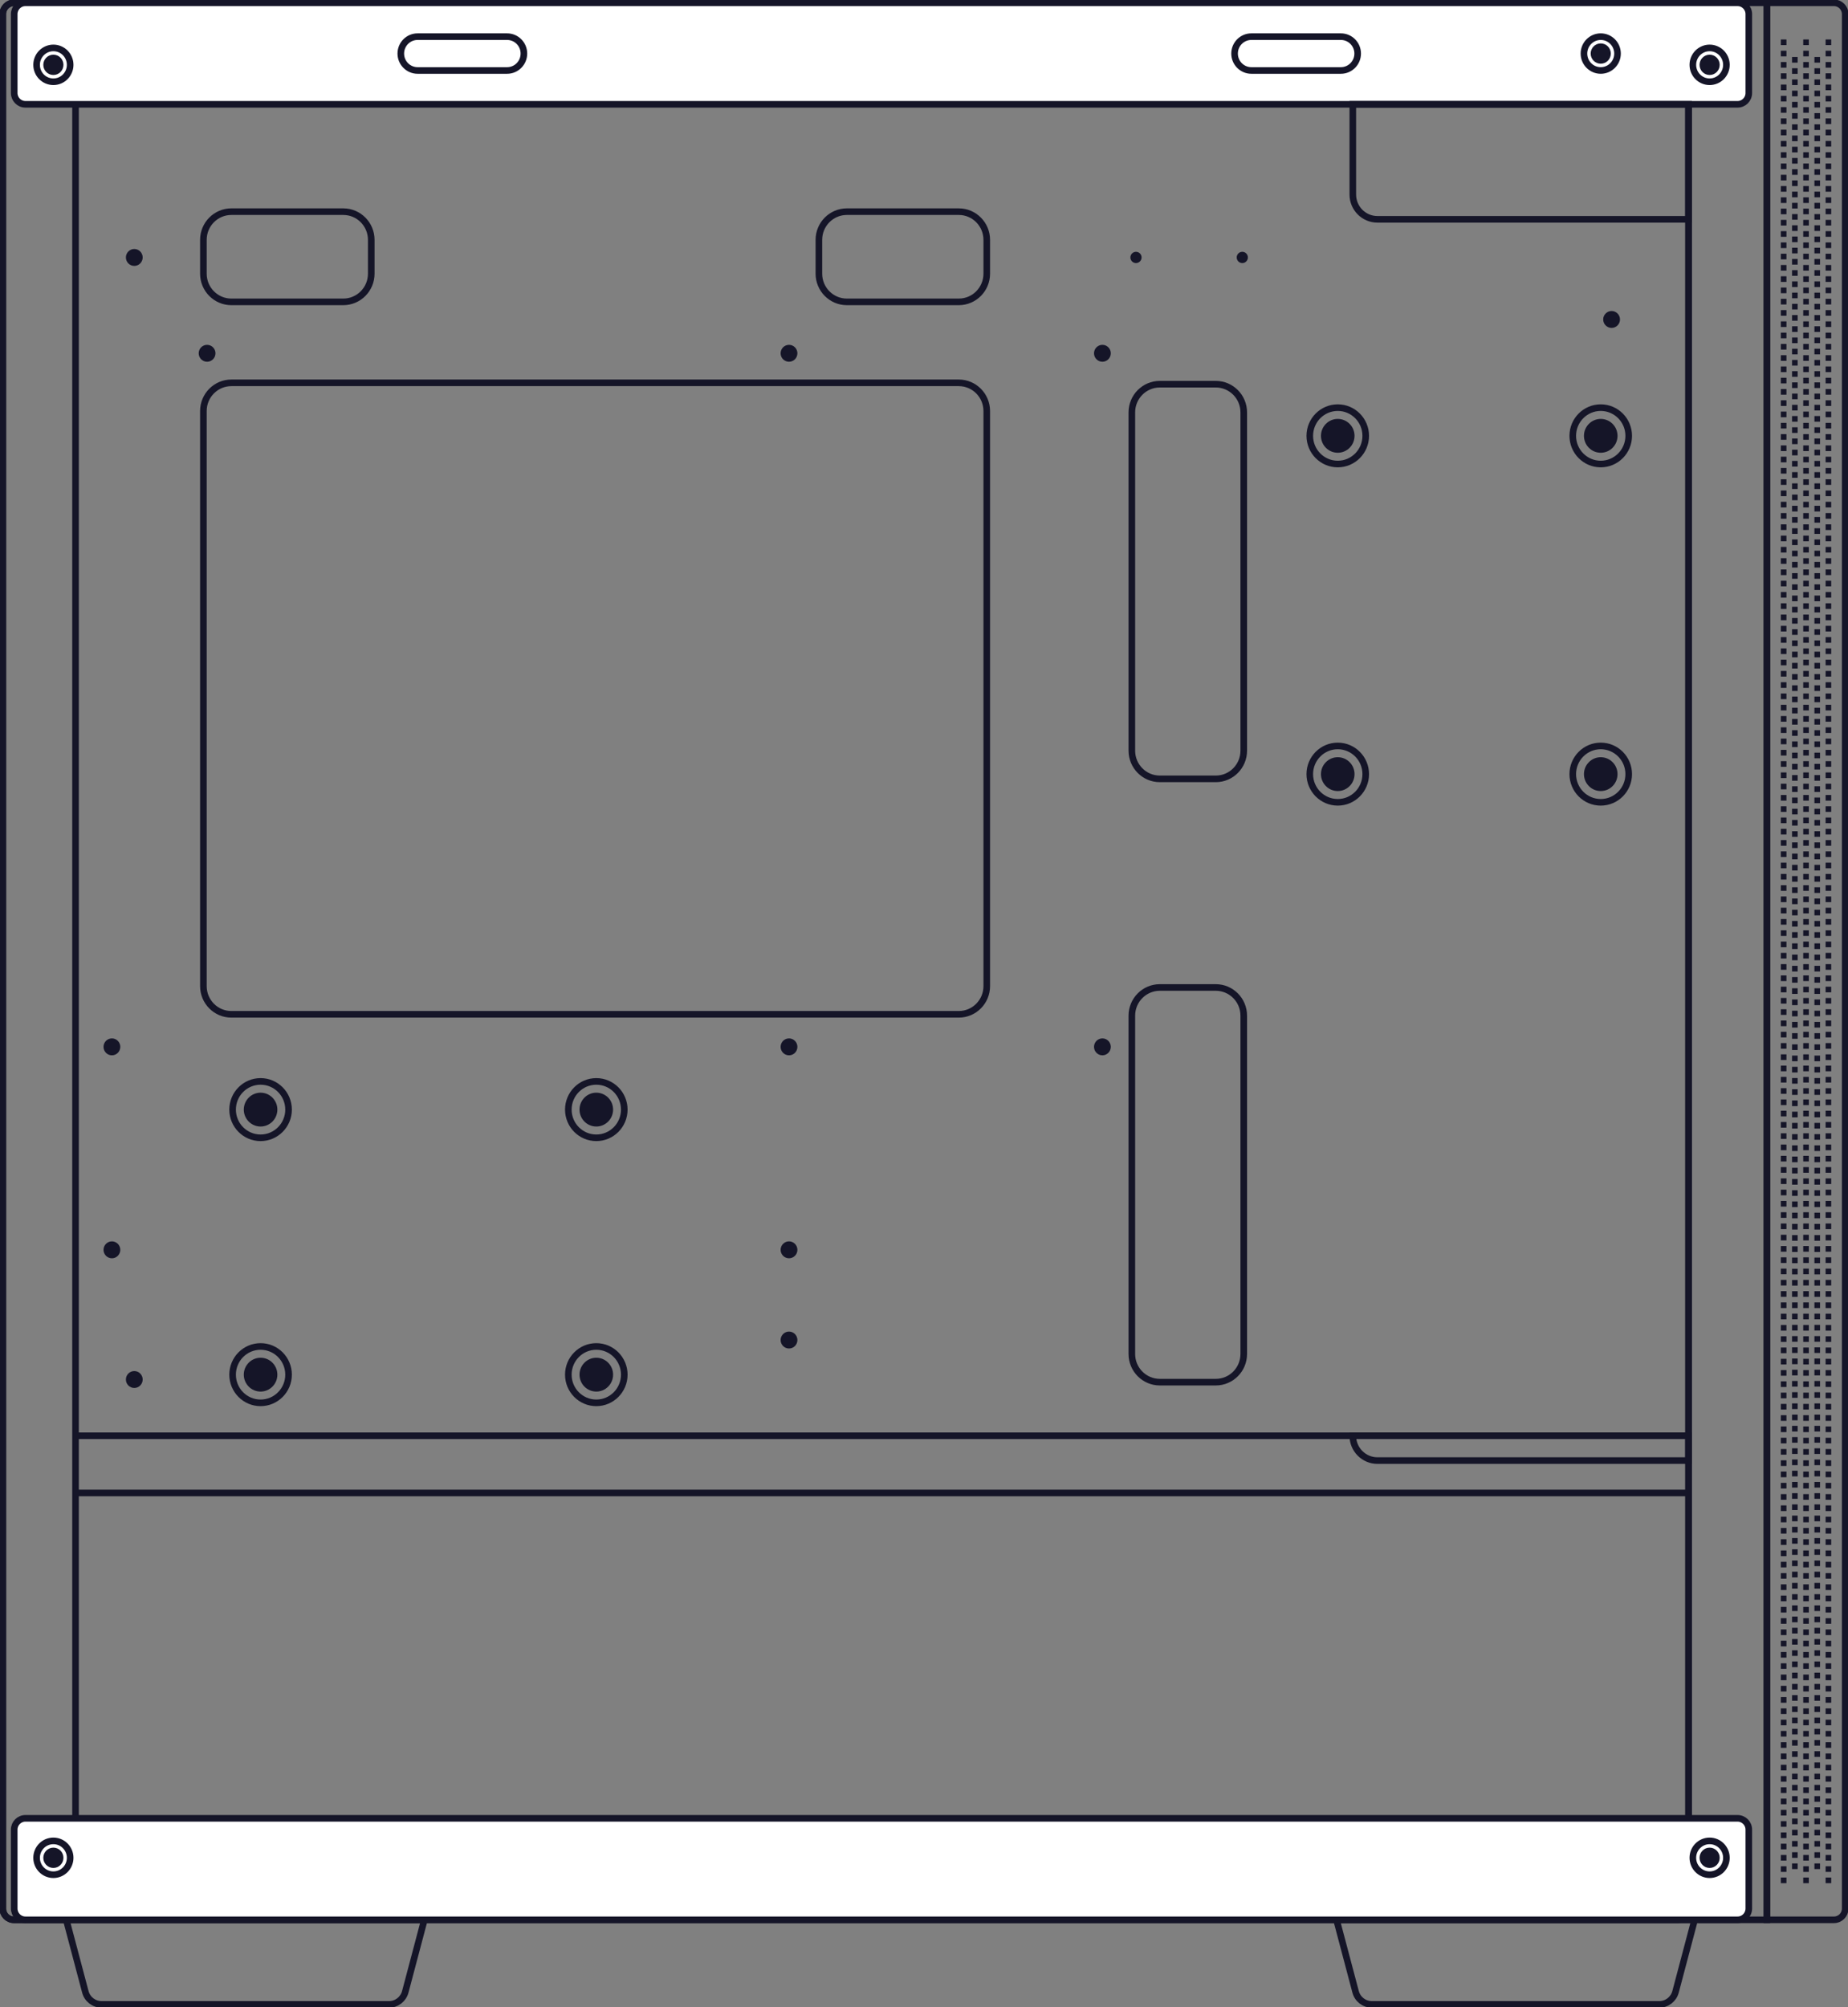 <svg width="280" height="304" viewBox="0 0 280 304" fill="none" xmlns="http://www.w3.org/2000/svg">
<rect x="0" y="0" width="280" height="304" fill="#808080" stroke="none"/>
<g clip-path="url(#clip0_259_1275)">
<path d="M257.534 0.427H267.707V290.764H257.534C256.601 290.764 255.838 289.996 255.838 289.056V2.135C255.838 1.196 256.601 0.427 257.534 0.427Z" stroke="#151528" stroke-miterlimit="10"/>
<path d="M9.75 0.427H2.12C1.183 0.427 0.424 1.192 0.424 2.135V289.056C0.424 289.999 1.183 290.764 2.12 290.764H9.75C10.686 290.764 11.445 289.999 11.445 289.056V2.135C11.445 1.192 10.686 0.427 9.75 0.427Z" stroke="#151528" stroke-miterlimit="10"/>
<path d="M254.142 0.427H2.12C1.183 0.427 0.424 1.192 0.424 2.135V289.056C0.424 289.999 1.183 290.764 2.12 290.764H254.142C255.079 290.764 255.838 289.999 255.838 289.056V2.135C255.838 1.192 255.079 0.427 254.142 0.427Z" stroke="#151528" stroke-miterlimit="10"/>
<path d="M58.955 303.573H15.387C14.234 303.573 13.226 302.796 12.929 301.669L10.038 290.764H64.296L61.406 301.669C61.109 302.788 60.1 303.573 58.947 303.573H58.955Z" stroke="#151528" stroke-miterlimit="10"/>
<path d="M251.421 303.573H207.853C206.7 303.573 205.691 302.796 205.394 301.669L202.503 290.764H256.762L253.871 301.669C253.574 302.788 252.565 303.573 251.412 303.573H251.421Z" stroke="#151528" stroke-miterlimit="10"/>
<path d="M263.273 0.427H3.849C2.913 0.427 2.153 1.192 2.153 2.135V14.09C2.153 15.033 2.913 15.798 3.849 15.798H263.273C264.21 15.798 264.969 15.033 264.969 14.09V2.135C264.969 1.192 264.21 0.427 263.273 0.427Z" fill="white" stroke="#151528" stroke-miterlimit="10"/>
<path d="M11.445 226.113H255.838" stroke="#151528" stroke-miterlimit="10"/>
<path d="M11.445 217.454H255.838" stroke="#151528" stroke-miterlimit="10"/>
<path d="M39.482 172.324C41.823 172.324 43.721 170.412 43.721 168.054C43.721 165.696 41.823 163.784 39.482 163.784C37.141 163.784 35.243 165.696 35.243 168.054C35.243 170.412 37.141 172.324 39.482 172.324Z" stroke="#151528" stroke-miterlimit="10"/>
<path d="M39.482 170.616C40.886 170.616 42.025 169.469 42.025 168.054C42.025 166.639 40.886 165.492 39.482 165.492C38.077 165.492 36.938 166.639 36.938 168.054C36.938 169.469 38.077 170.616 39.482 170.616Z" fill="#151528"/>
<path d="M90.349 172.324C92.69 172.324 94.588 170.412 94.588 168.054C94.588 165.696 92.69 163.784 90.349 163.784C88.008 163.784 86.11 165.696 86.11 168.054C86.11 170.412 88.008 172.324 90.349 172.324Z" stroke="#151528" stroke-miterlimit="10"/>
<path d="M90.349 170.616C91.754 170.616 92.892 169.469 92.892 168.054C92.892 166.639 91.754 165.492 90.349 165.492C88.945 165.492 87.806 166.639 87.806 168.054C87.806 169.469 88.945 170.616 90.349 170.616Z" fill="#151528"/>
<path d="M39.482 212.467C41.823 212.467 43.721 210.555 43.721 208.197C43.721 205.839 41.823 203.927 39.482 203.927C37.141 203.927 35.243 205.839 35.243 208.197C35.243 210.555 37.141 212.467 39.482 212.467Z" stroke="#151528" stroke-miterlimit="10"/>
<path d="M39.482 210.759C40.886 210.759 42.025 209.612 42.025 208.197C42.025 206.782 40.886 205.635 39.482 205.635C38.077 205.635 36.938 206.782 36.938 208.197C36.938 209.612 38.077 210.759 39.482 210.759Z" fill="#151528"/>
<path d="M90.349 212.467C92.69 212.467 94.588 210.555 94.588 208.197C94.588 205.839 92.69 203.927 90.349 203.927C88.008 203.927 86.11 205.839 86.11 208.197C86.11 210.555 88.008 212.467 90.349 212.467Z" stroke="#151528" stroke-miterlimit="10"/>
<path d="M90.349 210.759C91.754 210.759 92.892 209.612 92.892 208.197C92.892 206.782 91.754 205.635 90.349 205.635C88.945 205.635 87.806 206.782 87.806 208.197C87.806 209.612 88.945 210.759 90.349 210.759Z" fill="#151528"/>
<path d="M242.536 70.279C244.877 70.279 246.775 68.367 246.775 66.009C246.775 63.651 244.877 61.739 242.536 61.739C240.195 61.739 238.297 63.651 238.297 66.009C238.297 68.367 240.195 70.279 242.536 70.279Z" stroke="#151528" stroke-miterlimit="10"/>
<path d="M242.536 68.571C243.941 68.571 245.079 67.424 245.079 66.009C245.079 64.594 243.941 63.447 242.536 63.447C241.131 63.447 239.993 64.594 239.993 66.009C239.993 67.424 241.131 68.571 242.536 68.571Z" fill="#151528"/>
<path d="M242.536 121.514C244.877 121.514 246.775 119.603 246.775 117.245C246.775 114.887 244.877 112.975 242.536 112.975C240.195 112.975 238.297 114.887 238.297 117.245C238.297 119.603 240.195 121.514 242.536 121.514Z" stroke="#151528" stroke-miterlimit="10"/>
<path d="M242.536 119.807C243.941 119.807 245.079 118.66 245.079 117.245C245.079 115.83 243.941 114.683 242.536 114.683C241.131 114.683 239.993 115.83 239.993 117.245C239.993 118.66 241.131 119.807 242.536 119.807Z" fill="#151528"/>
<path d="M202.69 70.279C205.031 70.279 206.929 68.367 206.929 66.009C206.929 63.651 205.031 61.739 202.69 61.739C200.349 61.739 198.451 63.651 198.451 66.009C198.451 68.367 200.349 70.279 202.69 70.279Z" stroke="#151528" stroke-miterlimit="10"/>
<path d="M202.69 68.571C204.095 68.571 205.233 67.424 205.233 66.009C205.233 64.594 204.095 63.447 202.69 63.447C201.285 63.447 200.146 64.594 200.146 66.009C200.146 67.424 201.285 68.571 202.69 68.571Z" fill="#151528"/>
<path d="M202.69 121.514C205.031 121.514 206.929 119.603 206.929 117.245C206.929 114.887 205.031 112.975 202.69 112.975C200.349 112.975 198.451 114.887 198.451 117.245C198.451 119.603 200.349 121.514 202.69 121.514Z" stroke="#151528" stroke-miterlimit="10"/>
<path d="M202.69 119.807C204.095 119.807 205.233 118.66 205.233 117.245C205.233 115.83 204.095 114.683 202.69 114.683C201.285 114.683 200.146 115.83 200.146 117.245C200.146 118.66 201.285 119.807 202.69 119.807Z" fill="#151528"/>
<path d="M184.208 149.558H175.73C173.389 149.558 171.491 151.469 171.491 153.828V205.063C171.491 207.422 173.389 209.333 175.73 209.333H184.208C186.549 209.333 188.447 207.422 188.447 205.063V153.828C188.447 151.469 186.549 149.558 184.208 149.558Z" stroke="#151528" stroke-miterlimit="10"/>
<path d="M184.208 58.187H175.73C173.389 58.187 171.491 60.099 171.491 62.457V113.693C171.491 116.051 173.389 117.962 175.73 117.962H184.208C186.549 117.962 188.447 116.051 188.447 113.693V62.457C188.447 60.099 186.549 58.187 184.208 58.187Z" stroke="#151528" stroke-miterlimit="10"/>
<path d="M145.269 57.982H35.056C32.715 57.982 30.817 59.894 30.817 62.252V149.353C30.817 151.711 32.715 153.622 35.056 153.622H145.269C147.61 153.622 149.508 151.711 149.508 149.353V62.252C149.508 59.894 147.61 57.982 145.269 57.982Z" stroke="#151528" stroke-miterlimit="10"/>
<path d="M145.269 32.057H128.313C125.972 32.057 124.074 33.968 124.074 36.326V41.45C124.074 43.808 125.972 45.72 128.313 45.72H145.269C147.61 45.72 149.508 43.808 149.508 41.45V36.326C149.508 33.968 147.61 32.057 145.269 32.057Z" stroke="#151528" stroke-miterlimit="10"/>
<path d="M52.012 32.057H35.056C32.715 32.057 30.817 33.968 30.817 36.326V41.45C30.817 43.808 32.715 45.72 35.056 45.72H52.012C54.353 45.72 56.251 43.808 56.251 41.45V36.326C56.251 33.968 54.353 32.057 52.012 32.057Z" stroke="#151528" stroke-miterlimit="10"/>
<path d="M119.547 159.831C120.249 159.831 120.819 159.257 120.819 158.55C120.819 157.842 120.249 157.269 119.547 157.269C118.845 157.269 118.275 157.842 118.275 158.55C118.275 159.257 118.845 159.831 119.547 159.831Z" fill="#151528"/>
<path d="M119.547 190.572C120.249 190.572 120.819 189.999 120.819 189.291C120.819 188.584 120.249 188.01 119.547 188.01C118.845 188.01 118.275 188.584 118.275 189.291C118.275 189.999 118.845 190.572 119.547 190.572Z" fill="#151528"/>
<path d="M119.547 204.235C120.249 204.235 120.819 203.662 120.819 202.954C120.819 202.247 120.249 201.673 119.547 201.673C118.845 201.673 118.275 202.247 118.275 202.954C118.275 203.662 118.845 204.235 119.547 204.235Z" fill="#151528"/>
<path d="M20.347 210.213C21.049 210.213 21.619 209.639 21.619 208.932C21.619 208.224 21.049 207.651 20.347 207.651C19.645 207.651 19.075 208.224 19.075 208.932C19.075 209.639 19.645 210.213 20.347 210.213Z" fill="#151528"/>
<path d="M16.956 190.572C17.658 190.572 18.227 189.999 18.227 189.291C18.227 188.584 17.658 188.01 16.956 188.01C16.253 188.01 15.684 188.584 15.684 189.291C15.684 189.999 16.253 190.572 16.956 190.572Z" fill="#151528"/>
<path d="M16.956 159.831C17.658 159.831 18.227 159.257 18.227 158.55C18.227 157.842 17.658 157.269 16.956 157.269C16.253 157.269 15.684 157.842 15.684 158.55C15.684 159.257 16.253 159.831 16.956 159.831Z" fill="#151528"/>
<path d="M20.347 40.272C21.049 40.272 21.619 39.698 21.619 38.991C21.619 38.283 21.049 37.71 20.347 37.71C19.645 37.71 19.075 38.283 19.075 38.991C19.075 39.698 19.645 40.272 20.347 40.272Z" fill="#151528"/>
<path d="M31.377 54.788C32.079 54.788 32.648 54.215 32.648 53.508C32.648 52.8 32.079 52.227 31.377 52.227C30.674 52.227 30.105 52.8 30.105 53.508C30.105 54.215 30.674 54.788 31.377 54.788Z" fill="#151528"/>
<path d="M119.547 54.788C120.249 54.788 120.819 54.215 120.819 53.508C120.819 52.8 120.249 52.227 119.547 52.227C118.845 52.227 118.275 52.8 118.275 53.508C118.275 54.215 118.845 54.788 119.547 54.788Z" fill="#151528"/>
<path d="M167.032 54.788C167.734 54.788 168.304 54.215 168.304 53.508C168.304 52.8 167.734 52.227 167.032 52.227C166.329 52.227 165.76 52.8 165.76 53.508C165.76 54.215 166.329 54.788 167.032 54.788Z" fill="#151528"/>
<path d="M172.119 39.845C172.587 39.845 172.966 39.462 172.966 38.991C172.966 38.519 172.587 38.137 172.119 38.137C171.65 38.137 171.271 38.519 171.271 38.991C171.271 39.462 171.65 39.845 172.119 39.845Z" fill="#151528"/>
<path d="M188.227 39.845C188.695 39.845 189.074 39.462 189.074 38.991C189.074 38.519 188.695 38.137 188.227 38.137C187.758 38.137 187.379 38.519 187.379 38.991C187.379 39.462 187.758 39.845 188.227 39.845Z" fill="#151528"/>
<path d="M244.181 49.665C244.883 49.665 245.453 49.091 245.453 48.384C245.453 47.676 244.883 47.103 244.181 47.103C243.479 47.103 242.909 47.676 242.909 48.384C242.909 49.091 243.479 49.665 244.181 49.665Z" fill="#151528"/>
<path d="M167.032 159.831C167.734 159.831 168.304 159.257 168.304 158.55C168.304 157.842 167.734 157.269 167.032 157.269C166.329 157.269 165.76 157.842 165.76 158.55C165.76 159.257 166.329 159.831 167.032 159.831Z" fill="#151528"/>
<path d="M242.536 10.674C243.941 10.674 245.079 9.527 245.079 8.112C245.079 6.697 243.941 5.551 242.536 5.551C241.131 5.551 239.993 6.697 239.993 8.112C239.993 9.527 241.131 10.674 242.536 10.674Z" stroke="#151528" stroke-miterlimit="10"/>
<path d="M267.707 0.427H277.881C278.813 0.427 279.576 1.196 279.576 2.135V289.056C279.576 289.996 278.813 290.764 277.881 290.764H267.707V0.427Z" stroke="#151528" stroke-miterlimit="10"/>
<path d="M270.674 285.214H269.827V284.36H270.674V285.214ZM270.674 283.506H269.827V282.652H270.674V283.506ZM270.674 281.798H269.827V280.944H270.674V281.798ZM270.674 280.09H269.827V279.236H270.674V280.09ZM270.674 278.382H269.827V277.528H270.674V278.382ZM270.674 276.674H269.827V275.82H270.674V276.674ZM270.674 274.966H269.827V274.112H270.674V274.966ZM270.674 273.258H269.827V272.405H270.674V273.258ZM270.674 271.551H269.827V270.697H270.674V271.551ZM270.674 269.843H269.827V268.989H270.674V269.843ZM270.674 268.135H269.827V267.281H270.674V268.135ZM270.674 266.427H269.827V265.573H270.674V266.427ZM270.674 264.719H269.827V263.865H270.674V264.719ZM270.674 263.011H269.827V262.157H270.674V263.011ZM270.674 261.303H269.827V260.449H270.674V261.303ZM270.674 259.596H269.827V258.742H270.674V259.596ZM270.674 257.888H269.827V257.034H270.674V257.888ZM270.674 256.18H269.827V255.326H270.674V256.18ZM270.674 254.472H269.827V253.618H270.674V254.472ZM270.674 252.764H269.827V251.91H270.674V252.764ZM270.674 251.056H269.827V250.202H270.674V251.056ZM270.674 249.348H269.827V248.494H270.674V249.348ZM270.674 247.64H269.827V246.787H270.674V247.64ZM270.674 245.933H269.827V245.079H270.674V245.933ZM270.674 244.225H269.827V243.371H270.674V244.225ZM270.674 242.517H269.827V241.663H270.674V242.517ZM270.674 240.809H269.827V239.955H270.674V240.809ZM270.674 239.101H269.827V238.247H270.674V239.101ZM270.674 237.393H269.827V236.539H270.674V237.393ZM270.674 235.685H269.827V234.831H270.674V235.685ZM270.674 233.978H269.827V233.124H270.674V233.978ZM270.674 232.27H269.827V231.416H270.674V232.27ZM270.674 230.562H269.827V229.708H270.674V230.562ZM270.674 228.854H269.827V228H270.674V228.854ZM270.674 227.146H269.827V226.292H270.674V227.146ZM270.674 225.438H269.827V224.584H270.674V225.438ZM270.674 223.73H269.827V222.876H270.674V223.73ZM270.674 222.022H269.827V221.169H270.674V222.022ZM270.674 220.315H269.827V219.461H270.674V220.315ZM270.674 218.607H269.827V217.753H270.674V218.607ZM270.674 216.899H269.827V216.045H270.674V216.899ZM270.674 215.191H269.827V214.337H270.674V215.191ZM270.674 213.483H269.827V212.629H270.674V213.483ZM270.674 211.775H269.827V210.921H270.674V211.775ZM270.674 210.067H269.827V209.214H270.674V210.067ZM270.674 208.36H269.827V207.506H270.674V208.36ZM270.674 206.652H269.827V205.798H270.674V206.652ZM270.674 204.944H269.827V204.09H270.674V204.944ZM270.674 203.236H269.827V202.382H270.674V203.236ZM270.674 201.528H269.827V200.674H270.674V201.528ZM270.674 199.82H269.827V198.966H270.674V199.82ZM270.674 198.112H269.827V197.258H270.674V198.112ZM270.674 196.405H269.827V195.551H270.674V196.405ZM270.674 194.697H269.827V193.843H270.674V194.697ZM270.674 192.989H269.827V192.135H270.674V192.989ZM270.674 191.281H269.827V190.427H270.674V191.281ZM270.674 189.573H269.827V188.719H270.674V189.573ZM270.674 187.865H269.827V187.011H270.674V187.865ZM270.674 186.157H269.827V185.303H270.674V186.157ZM270.674 184.449H269.827V183.596H270.674V184.449ZM270.674 182.742H269.827V181.888H270.674V182.742ZM270.674 181.034H269.827V180.18H270.674V181.034ZM270.674 179.326H269.827V178.472H270.674V179.326ZM270.674 177.618H269.827V176.764H270.674V177.618ZM270.674 175.91H269.827V175.056H270.674V175.91ZM270.674 174.202H269.827V173.348H270.674V174.202ZM270.674 172.494H269.827V171.64H270.674V172.494ZM270.674 170.787H269.827V169.933H270.674V170.787ZM270.674 169.079H269.827V168.225H270.674V169.079ZM270.674 167.371H269.827V166.517H270.674V167.371ZM270.674 165.663H269.827V164.809H270.674V165.663ZM270.674 163.955H269.827V163.101H270.674V163.955ZM270.674 162.247H269.827V161.393H270.674V162.247ZM270.674 160.539H269.827V159.685H270.674V160.539ZM270.674 158.831H269.827V157.978H270.674V158.831ZM270.674 157.124H269.827V156.27H270.674V157.124ZM270.674 155.416H269.827V154.562H270.674V155.416ZM270.674 153.708H269.827V152.854H270.674V153.708ZM270.674 152H269.827V151.146H270.674V152ZM270.674 150.292H269.827V149.438H270.674V150.292ZM270.674 148.584H269.827V147.73H270.674V148.584ZM270.674 146.876H269.827V146.022H270.674V146.876ZM270.674 145.169H269.827V144.315H270.674V145.169ZM270.674 143.461H269.827V142.607H270.674V143.461ZM270.674 141.753H269.827V140.899H270.674V141.753ZM270.674 140.045H269.827V139.191H270.674V140.045ZM270.674 138.337H269.827V137.483H270.674V138.337ZM270.674 136.629H269.827V135.775H270.674V136.629ZM270.674 134.921H269.827V134.067H270.674V134.921ZM270.674 133.214H269.827V132.36H270.674V133.214ZM270.674 131.506H269.827V130.652H270.674V131.506ZM270.674 129.798H269.827V128.944H270.674V129.798ZM270.674 128.09H269.827V127.236H270.674V128.09ZM270.674 126.382H269.827V125.528H270.674V126.382ZM270.674 124.674H269.827V123.82H270.674V124.674ZM270.674 122.966H269.827V122.112H270.674V122.966ZM270.674 121.258H269.827V120.405H270.674V121.258ZM270.674 119.551H269.827V118.697H270.674V119.551ZM270.674 117.843H269.827V116.989H270.674V117.843ZM270.674 116.135H269.827V115.281H270.674V116.135ZM270.674 114.427H269.827V113.573H270.674V114.427ZM270.674 112.719H269.827V111.865H270.674V112.719ZM270.674 111.011H269.827V110.157H270.674V111.011ZM270.674 109.303H269.827V108.449H270.674V109.303ZM270.674 107.596H269.827V106.742H270.674V107.596ZM270.674 105.888H269.827V105.034H270.674V105.888ZM270.674 104.18H269.827V103.326H270.674V104.18ZM270.674 102.472H269.827V101.618H270.674V102.472ZM270.674 100.764H269.827V99.91H270.674V100.764ZM270.674 99.056H269.827V98.202H270.674V99.056ZM270.674 97.348H269.827V96.494H270.674V97.348ZM270.674 95.641H269.827V94.787H270.674V95.641ZM270.674 93.933H269.827V93.079H270.674V93.933ZM270.674 92.225H269.827V91.371H270.674V92.225ZM270.674 90.517H269.827V89.663H270.674V90.517ZM270.674 88.809H269.827V87.955H270.674V88.809ZM270.674 87.101H269.827V86.247H270.674V87.101ZM270.674 85.393H269.827V84.539H270.674V85.393ZM270.674 83.685H269.827V82.832H270.674V83.685ZM270.674 81.978H269.827V81.124H270.674V81.978ZM270.674 80.27H269.827V79.416H270.674V80.27ZM270.674 78.562H269.827V77.708H270.674V78.562ZM270.674 76.854H269.827V76H270.674V76.854ZM270.674 75.146H269.827V74.292H270.674V75.146ZM270.674 73.438H269.827V72.584H270.674V73.438ZM270.674 71.73H269.827V70.876H270.674V71.73ZM270.674 70.022H269.827V69.169H270.674V70.022ZM270.674 68.315H269.827V67.461H270.674V68.315ZM270.674 66.607H269.827V65.753H270.674V66.607ZM270.674 64.899H269.827V64.045H270.674V64.899ZM270.674 63.191H269.827V62.337H270.674V63.191ZM270.674 61.483H269.827V60.629H270.674V61.483ZM270.674 59.775H269.827V58.921H270.674V59.775ZM270.674 58.067H269.827V57.214H270.674V58.067ZM270.674 56.36H269.827V55.506H270.674V56.36ZM270.674 54.652H269.827V53.798H270.674V54.652ZM270.674 52.944H269.827V52.09H270.674V52.944ZM270.674 51.236H269.827V50.382H270.674V51.236ZM270.674 49.528H269.827V48.674H270.674V49.528ZM270.674 47.82H269.827V46.966H270.674V47.82ZM270.674 46.112H269.827V45.258H270.674V46.112ZM270.674 44.404H269.827V43.551H270.674V44.404ZM270.674 42.697H269.827V41.843H270.674V42.697ZM270.674 40.989H269.827V40.135H270.674V40.989ZM270.674 39.281H269.827V38.427H270.674V39.281ZM270.674 37.573H269.827V36.719H270.674V37.573ZM270.674 35.865H269.827V35.011H270.674V35.865ZM270.674 34.157H269.827V33.303H270.674V34.157ZM270.674 32.449H269.827V31.596H270.674V32.449ZM270.674 30.742H269.827V29.888H270.674V30.742ZM270.674 29.034H269.827V28.18H270.674V29.034ZM270.674 27.326H269.827V26.472H270.674V27.326ZM270.674 25.618H269.827V24.764H270.674V25.618ZM270.674 23.91H269.827V23.056H270.674V23.91ZM270.674 22.202H269.827V21.348H270.674V22.202ZM270.674 20.494H269.827V19.64H270.674V20.494ZM270.674 18.787H269.827V17.933H270.674V18.787ZM270.674 17.079H269.827V16.225H270.674V17.079ZM270.674 15.371H269.827V14.517H270.674V15.371ZM270.674 13.663H269.827V12.809H270.674V13.663ZM270.674 11.955H269.827V11.101H270.674V11.955ZM270.674 10.247H269.827V9.393H270.674V10.247ZM270.674 8.539H269.827V7.685H270.674V8.539ZM270.674 6.831H269.827V5.978H270.674V6.831Z" fill="#151528"/>
<path d="M277.457 285.214H276.609V284.36H277.457V285.214ZM277.457 283.506H276.609V282.652H277.457V283.506ZM277.457 281.798H276.609V280.944H277.457V281.798ZM277.457 280.09H276.609V279.236H277.457V280.09ZM277.457 278.382H276.609V277.528H277.457V278.382ZM277.457 276.674H276.609V275.82H277.457V276.674ZM277.457 274.966H276.609V274.112H277.457V274.966ZM277.457 273.258H276.609V272.405H277.457V273.258ZM277.457 271.551H276.609V270.697H277.457V271.551ZM277.457 269.843H276.609V268.989H277.457V269.843ZM277.457 268.135H276.609V267.281H277.457V268.135ZM277.457 266.427H276.609V265.573H277.457V266.427ZM277.457 264.719H276.609V263.865H277.457V264.719ZM277.457 263.011H276.609V262.157H277.457V263.011ZM277.457 261.303H276.609V260.449H277.457V261.303ZM277.457 259.596H276.609V258.742H277.457V259.596ZM277.457 257.888H276.609V257.034H277.457V257.888ZM277.457 256.18H276.609V255.326H277.457V256.18ZM277.457 254.472H276.609V253.618H277.457V254.472ZM277.457 252.764H276.609V251.91H277.457V252.764ZM277.457 251.056H276.609V250.202H277.457V251.056ZM277.457 249.348H276.609V248.494H277.457V249.348ZM277.457 247.64H276.609V246.787H277.457V247.64ZM277.457 245.933H276.609V245.079H277.457V245.933ZM277.457 244.225H276.609V243.371H277.457V244.225ZM277.457 242.517H276.609V241.663H277.457V242.517ZM277.457 240.809H276.609V239.955H277.457V240.809ZM277.457 239.101H276.609V238.247H277.457V239.101ZM277.457 237.393H276.609V236.539H277.457V237.393ZM277.457 235.685H276.609V234.831H277.457V235.685ZM277.457 233.978H276.609V233.124H277.457V233.978ZM277.457 232.27H276.609V231.416H277.457V232.27ZM277.457 230.562H276.609V229.708H277.457V230.562ZM277.457 228.854H276.609V228H277.457V228.854ZM277.457 227.146H276.609V226.292H277.457V227.146ZM277.457 225.438H276.609V224.584H277.457V225.438ZM277.457 223.73H276.609V222.876H277.457V223.73ZM277.457 222.022H276.609V221.169H277.457V222.022ZM277.457 220.315H276.609V219.461H277.457V220.315ZM277.457 218.607H276.609V217.753H277.457V218.607ZM277.457 216.899H276.609V216.045H277.457V216.899ZM277.457 215.191H276.609V214.337H277.457V215.191ZM277.457 213.483H276.609V212.629H277.457V213.483ZM277.457 211.775H276.609V210.921H277.457V211.775ZM277.457 210.067H276.609V209.214H277.457V210.067ZM277.457 208.36H276.609V207.506H277.457V208.36ZM277.457 206.652H276.609V205.798H277.457V206.652ZM277.457 204.944H276.609V204.09H277.457V204.944ZM277.457 203.236H276.609V202.382H277.457V203.236ZM277.457 201.528H276.609V200.674H277.457V201.528ZM277.457 199.82H276.609V198.966H277.457V199.82ZM277.457 198.112H276.609V197.258H277.457V198.112ZM277.457 196.405H276.609V195.551H277.457V196.405ZM277.457 194.697H276.609V193.843H277.457V194.697ZM277.457 192.989H276.609V192.135H277.457V192.989ZM277.457 191.281H276.609V190.427H277.457V191.281ZM277.457 189.573H276.609V188.719H277.457V189.573ZM277.457 187.865H276.609V187.011H277.457V187.865ZM277.457 186.157H276.609V185.303H277.457V186.157ZM277.457 184.449H276.609V183.596H277.457V184.449ZM277.457 182.742H276.609V181.888H277.457V182.742ZM277.457 181.034H276.609V180.18H277.457V181.034ZM277.457 179.326H276.609V178.472H277.457V179.326ZM277.457 177.618H276.609V176.764H277.457V177.618ZM277.457 175.91H276.609V175.056H277.457V175.91ZM277.457 174.202H276.609V173.348H277.457V174.202ZM277.457 172.494H276.609V171.64H277.457V172.494ZM277.457 170.787H276.609V169.933H277.457V170.787ZM277.457 169.079H276.609V168.225H277.457V169.079ZM277.457 167.371H276.609V166.517H277.457V167.371ZM277.457 165.663H276.609V164.809H277.457V165.663ZM277.457 163.955H276.609V163.101H277.457V163.955ZM277.457 162.247H276.609V161.393H277.457V162.247ZM277.457 160.539H276.609V159.685H277.457V160.539ZM277.457 158.831H276.609V157.978H277.457V158.831ZM277.457 157.124H276.609V156.27H277.457V157.124ZM277.457 155.416H276.609V154.562H277.457V155.416ZM277.457 153.708H276.609V152.854H277.457V153.708ZM277.457 152H276.609V151.146H277.457V152ZM277.457 150.292H276.609V149.438H277.457V150.292ZM277.457 148.584H276.609V147.73H277.457V148.584ZM277.457 146.876H276.609V146.022H277.457V146.876ZM277.457 145.169H276.609V144.315H277.457V145.169ZM277.457 143.461H276.609V142.607H277.457V143.461ZM277.457 141.753H276.609V140.899H277.457V141.753ZM277.457 140.045H276.609V139.191H277.457V140.045ZM277.457 138.337H276.609V137.483H277.457V138.337ZM277.457 136.629H276.609V135.775H277.457V136.629ZM277.457 134.921H276.609V134.067H277.457V134.921ZM277.457 133.214H276.609V132.36H277.457V133.214ZM277.457 131.506H276.609V130.652H277.457V131.506ZM277.457 129.798H276.609V128.944H277.457V129.798ZM277.457 128.09H276.609V127.236H277.457V128.09ZM277.457 126.382H276.609V125.528H277.457V126.382ZM277.457 124.674H276.609V123.82H277.457V124.674ZM277.457 122.966H276.609V122.112H277.457V122.966ZM277.457 121.258H276.609V120.405H277.457V121.258ZM277.457 119.551H276.609V118.697H277.457V119.551ZM277.457 117.843H276.609V116.989H277.457V117.843ZM277.457 116.135H276.609V115.281H277.457V116.135ZM277.457 114.427H276.609V113.573H277.457V114.427ZM277.457 112.719H276.609V111.865H277.457V112.719ZM277.457 111.011H276.609V110.157H277.457V111.011ZM277.457 109.303H276.609V108.449H277.457V109.303ZM277.457 107.596H276.609V106.742H277.457V107.596ZM277.457 105.888H276.609V105.034H277.457V105.888ZM277.457 104.18H276.609V103.326H277.457V104.18ZM277.457 102.472H276.609V101.618H277.457V102.472ZM277.457 100.764H276.609V99.91H277.457V100.764ZM277.457 99.056H276.609V98.202H277.457V99.056ZM277.457 97.348H276.609V96.494H277.457V97.348ZM277.457 95.641H276.609V94.787H277.457V95.641ZM277.457 93.933H276.609V93.079H277.457V93.933ZM277.457 92.225H276.609V91.371H277.457V92.225ZM277.457 90.517H276.609V89.663H277.457V90.517ZM277.457 88.809H276.609V87.955H277.457V88.809ZM277.457 87.101H276.609V86.247H277.457V87.101ZM277.457 85.393H276.609V84.539H277.457V85.393ZM277.457 83.685H276.609V82.832H277.457V83.685ZM277.457 81.978H276.609V81.124H277.457V81.978ZM277.457 80.27H276.609V79.416H277.457V80.27ZM277.457 78.562H276.609V77.708H277.457V78.562ZM277.457 76.854H276.609V76H277.457V76.854ZM277.457 75.146H276.609V74.292H277.457V75.146ZM277.457 73.438H276.609V72.584H277.457V73.438ZM277.457 71.73H276.609V70.876H277.457V71.73ZM277.457 70.022H276.609V69.169H277.457V70.022ZM277.457 68.315H276.609V67.461H277.457V68.315ZM277.457 66.607H276.609V65.753H277.457V66.607ZM277.457 64.899H276.609V64.045H277.457V64.899ZM277.457 63.191H276.609V62.337H277.457V63.191ZM277.457 61.483H276.609V60.629H277.457V61.483ZM277.457 59.775H276.609V58.921H277.457V59.775ZM277.457 58.067H276.609V57.214H277.457V58.067ZM277.457 56.36H276.609V55.506H277.457V56.36ZM277.457 54.652H276.609V53.798H277.457V54.652ZM277.457 52.944H276.609V52.09H277.457V52.944ZM277.457 51.236H276.609V50.382H277.457V51.236ZM277.457 49.528H276.609V48.674H277.457V49.528ZM277.457 47.82H276.609V46.966H277.457V47.82ZM277.457 46.112H276.609V45.258H277.457V46.112ZM277.457 44.404H276.609V43.551H277.457V44.404ZM277.457 42.697H276.609V41.843H277.457V42.697ZM277.457 40.989H276.609V40.135H277.457V40.989ZM277.457 39.281H276.609V38.427H277.457V39.281ZM277.457 37.573H276.609V36.719H277.457V37.573ZM277.457 35.865H276.609V35.011H277.457V35.865ZM277.457 34.157H276.609V33.303H277.457V34.157ZM277.457 32.449H276.609V31.596H277.457V32.449ZM277.457 30.742H276.609V29.888H277.457V30.742ZM277.457 29.034H276.609V28.18H277.457V29.034ZM277.457 27.326H276.609V26.472H277.457V27.326ZM277.457 25.618H276.609V24.764H277.457V25.618ZM277.457 23.91H276.609V23.056H277.457V23.91ZM277.457 22.202H276.609V21.348H277.457V22.202ZM277.457 20.494H276.609V19.64H277.457V20.494ZM277.457 18.787H276.609V17.933H277.457V18.787ZM277.457 17.079H276.609V16.225H277.457V17.079ZM277.457 15.371H276.609V14.517H277.457V15.371ZM277.457 13.663H276.609V12.809H277.457V13.663ZM277.457 11.955H276.609V11.101H277.457V11.955ZM277.457 10.247H276.609V9.393H277.457V10.247ZM277.457 8.539H276.609V7.685H277.457V8.539ZM277.457 6.831H276.609V5.978H277.457V6.831Z" fill="#151528"/>
<path d="M275.761 283.079H274.913V282.225H275.761V283.079ZM275.761 281.379H274.913V280.525H275.761V281.379ZM275.761 279.68H274.913V278.826H275.761V279.68ZM275.761 277.981H274.913V277.127H275.761V277.981ZM275.761 276.281H274.913V275.427H275.761V276.281ZM275.761 274.582H274.913V273.728H275.761V274.582ZM275.761 272.883H274.913V272.029H275.761V272.883ZM275.761 271.183H274.913V270.329H275.761V271.183ZM275.761 269.484H274.913V268.63H275.761V269.484ZM275.761 267.785H274.913V266.931H275.761V267.785ZM275.761 266.085H274.913V265.232H275.761V266.085ZM275.761 264.386H274.913V263.532H275.761V264.386ZM275.761 262.687H274.913V261.833H275.761V262.687ZM275.761 260.987H274.913V260.134H275.761V260.987ZM275.761 259.288H274.913V258.434H275.761V259.288ZM275.761 257.589H274.913V256.735H275.761V257.589ZM275.761 255.889H274.913V255.036H275.761V255.889ZM275.761 254.19H274.913V253.336H275.761V254.19ZM275.761 252.491H274.913V251.637H275.761V252.491ZM275.761 250.792H274.913V249.938H275.761V250.792ZM275.761 249.092H274.913V248.238H275.761V249.092ZM275.761 247.393H274.913V246.539H275.761V247.393ZM275.761 245.694H274.913V244.84H275.761V245.694ZM275.761 243.994H274.913V243.14H275.761V243.994ZM275.761 242.295H274.913V241.441H275.761V242.295ZM275.761 240.596H274.913V239.742H275.761V240.596ZM275.761 238.896H274.913V238.042H275.761V238.896ZM275.761 237.197H274.913V236.343H275.761V237.197ZM275.761 235.498H274.913V234.644H275.761V235.498ZM275.761 233.798H274.913V232.944H275.761V233.798ZM275.761 232.099H274.913V231.245H275.761V232.099ZM275.761 230.4H274.913V229.546H275.761V230.4ZM275.761 228.7H274.913V227.846H275.761V228.7ZM275.761 227.001H274.913V226.147H275.761V227.001ZM275.761 225.302H274.913V224.448H275.761V225.302ZM275.761 223.602H274.913V222.748H275.761V223.602ZM275.761 221.903H274.913V221.049H275.761V221.903ZM275.761 220.204H274.913V219.35H275.761V220.204ZM275.761 218.504H274.913V217.65H275.761V218.504ZM275.761 216.805H274.913V215.951H275.761V216.805ZM275.761 215.106H274.913V214.252H275.761V215.106ZM275.761 213.406H274.913V212.552H275.761V213.406ZM275.761 211.707H274.913V210.853H275.761V211.707ZM275.761 210.008H274.913V209.154H275.761V210.008ZM275.761 208.308H274.913V207.454H275.761V208.308ZM275.761 206.609H274.913V205.755H275.761V206.609ZM275.761 204.91H274.913V204.056H275.761V204.91ZM275.761 203.21H274.913V202.356H275.761V203.21ZM275.761 201.511H274.913V200.657H275.761V201.511ZM275.761 199.812H274.913V198.958H275.761V199.812ZM275.761 198.112H274.913V197.258H275.761V198.112ZM275.761 196.413H274.913V195.559H275.761V196.413ZM275.761 194.714H274.913V193.86H275.761V194.714ZM275.761 193.014H274.913V192.16H275.761V193.014ZM275.761 191.315H274.913V190.461H275.761V191.315ZM275.761 189.616H274.913V188.762H275.761V189.616ZM275.761 187.916H274.913V187.062H275.761V187.916ZM275.761 186.217H274.913V185.363H275.761V186.217ZM275.761 184.518H274.913V183.664H275.761V184.518ZM275.761 182.818H274.913V181.965H275.761V182.818ZM275.761 181.119H274.913V180.265H275.761V181.119ZM275.761 179.42H274.913V178.566H275.761V179.42ZM275.761 177.72H274.913V176.867H275.761V177.72ZM275.761 176.021H274.913V175.167H275.761V176.021ZM275.761 174.322H274.913V173.468H275.761V174.322ZM275.761 172.622H274.913V171.769H275.761V172.622ZM275.761 170.923H274.913V170.069H275.761V170.923ZM275.761 169.224H274.913V168.37H275.761V169.224ZM275.761 167.525H274.913V166.671H275.761V167.525ZM275.761 165.825H274.913V164.971H275.761V165.825ZM275.761 164.126H274.913V163.272H275.761V164.126ZM275.761 162.427H274.913V161.573H275.761V162.427ZM275.761 160.727H274.913V159.873H275.761V160.727ZM275.761 159.028H274.913V158.174H275.761V159.028ZM275.761 157.329H274.913V156.475H275.761V157.329ZM275.761 155.629H274.913V154.775H275.761V155.629ZM275.761 153.93H274.913V153.076H275.761V153.93ZM275.761 152.231H274.913V151.377H275.761V152.231ZM275.761 150.531H274.913V149.677H275.761V150.531ZM275.761 148.832H274.913V147.978H275.761V148.832ZM275.761 147.133H274.913V146.279H275.761V147.133ZM275.761 145.433H274.913V144.579H275.761V145.433ZM275.761 143.734H274.913V142.88H275.761V143.734ZM275.761 142.035H274.913V141.181H275.761V142.035ZM275.761 140.335H274.913V139.481H275.761V140.335ZM275.761 138.636H274.913V137.782H275.761V138.636ZM275.761 136.937H274.913V136.083H275.761V136.937ZM275.761 135.237H274.913V134.383H275.761V135.237ZM275.761 133.538H274.913V132.684H275.761V133.538ZM275.761 131.839H274.913V130.985H275.761V131.839ZM275.761 130.139H274.913V129.285H275.761V130.139ZM275.761 128.44H274.913V127.586H275.761V128.44ZM275.761 126.741H274.913V125.887H275.761V126.741ZM275.761 125.041H274.913V124.187H275.761V125.041ZM275.761 123.342H274.913V122.488H275.761V123.342ZM275.761 121.643H274.913V120.789H275.761V121.643ZM275.761 119.943H274.913V119.089H275.761V119.943ZM275.761 118.244H274.913V117.39H275.761V118.244ZM275.761 116.545H274.913V115.691H275.761V116.545ZM275.761 114.845H274.913V113.992H275.761V114.845ZM275.761 113.146H274.913V112.292H275.761V113.146ZM275.761 111.447H274.913V110.593H275.761V111.447ZM275.761 109.747H274.913V108.894H275.761V109.747ZM275.761 108.048H274.913V107.194H275.761V108.048ZM275.761 106.349H274.913V105.495H275.761V106.349ZM275.761 104.649H274.913V103.796H275.761V104.649ZM275.761 102.95H274.913V102.096H275.761V102.95ZM275.761 101.251H274.913V100.397H275.761V101.251ZM275.761 99.552H274.913V98.698H275.761V99.552ZM275.761 97.852H274.913V96.998H275.761V97.852ZM275.761 96.153H274.913V95.299H275.761V96.153ZM275.761 94.454H274.913V93.6H275.761V94.454ZM275.761 92.754H274.913V91.9H275.761V92.754ZM275.761 91.055H274.913V90.201H275.761V91.055ZM275.761 89.356H274.913V88.502H275.761V89.356ZM275.761 87.656H274.913V86.802H275.761V87.656ZM275.761 85.957H274.913V85.103H275.761V85.957ZM275.761 84.258H274.913V83.404H275.761V84.258ZM275.761 82.558H274.913V81.704H275.761V82.558ZM275.761 80.859H274.913V80.005H275.761V80.859ZM275.761 79.16H274.913V78.306H275.761V79.16ZM275.761 77.46H274.913V76.606H275.761V77.46ZM275.761 75.761H274.913V74.907H275.761V75.761ZM275.761 74.062H274.913V73.208H275.761V74.062ZM275.761 72.362H274.913V71.508H275.761V72.362ZM275.761 70.663H274.913V69.809H275.761V70.663ZM275.761 68.964H274.913V68.11H275.761V68.964ZM275.761 67.264H274.913V66.41H275.761V67.264ZM275.761 65.565H274.913V64.711H275.761V65.565ZM275.761 63.866H274.913V63.012H275.761V63.866ZM275.761 62.166H274.913V61.312H275.761V62.166ZM275.761 60.467H274.913V59.613H275.761V60.467ZM275.761 58.768H274.913V57.914H275.761V58.768ZM275.761 57.068H274.913V56.214H275.761V57.068ZM275.761 55.369H274.913V54.515H275.761V55.369ZM275.761 53.67H274.913V52.816H275.761V53.67ZM275.761 51.97H274.913V51.116H275.761V51.97ZM275.761 50.271H274.913V49.417H275.761V50.271ZM275.761 48.572H274.913V47.718H275.761V48.572ZM275.761 46.872H274.913V46.019H275.761V46.872ZM275.761 45.173H274.913V44.319H275.761V45.173ZM275.761 43.474H274.913V42.62H275.761V43.474ZM275.761 41.774H274.913V40.92H275.761V41.774ZM275.761 40.075H274.913V39.221H275.761V40.075ZM275.761 38.376H274.913V37.522H275.761V38.376ZM275.761 36.676H274.913V35.822H275.761V36.676ZM275.761 34.977H274.913V34.123H275.761V34.977ZM275.761 33.278H274.913V32.424H275.761V33.278ZM275.761 31.578H274.913V30.724H275.761V31.578ZM275.761 29.879H274.913V29.025H275.761V29.879ZM275.761 28.18H274.913V27.326H275.761V28.18ZM275.761 26.48H274.913V25.627H275.761V26.48ZM275.761 24.781H274.913V23.927H275.761V24.781ZM275.761 23.082H274.913V22.228H275.761V23.082ZM275.761 21.383H274.913V20.529H275.761V21.383ZM275.761 19.683H274.913V18.829H275.761V19.683ZM275.761 17.984H274.913V17.13H275.761V17.984ZM275.761 16.285H274.913V15.431H275.761V16.285ZM275.761 14.585H274.913V13.731H275.761V14.585ZM275.761 12.886H274.913V12.032H275.761V12.886ZM275.761 11.187H274.913V10.333H275.761V11.187ZM275.761 9.487H274.913V8.633H275.761V9.487Z" fill="#151528"/>
<path d="M274.065 285.214H273.218V284.36H274.065V285.214ZM274.065 283.506H273.218V282.652H274.065V283.506ZM274.065 281.798H273.218V280.944H274.065V281.798ZM274.065 280.09H273.218V279.236H274.065V280.09ZM274.065 278.382H273.218V277.528H274.065V278.382ZM274.065 276.674H273.218V275.82H274.065V276.674ZM274.065 274.966H273.218V274.112H274.065V274.966ZM274.065 273.258H273.218V272.405H274.065V273.258ZM274.065 271.551H273.218V270.697H274.065V271.551ZM274.065 269.843H273.218V268.989H274.065V269.843ZM274.065 268.135H273.218V267.281H274.065V268.135ZM274.065 266.427H273.218V265.573H274.065V266.427ZM274.065 264.719H273.218V263.865H274.065V264.719ZM274.065 263.011H273.218V262.157H274.065V263.011ZM274.065 261.303H273.218V260.449H274.065V261.303ZM274.065 259.596H273.218V258.742H274.065V259.596ZM274.065 257.888H273.218V257.034H274.065V257.888ZM274.065 256.18H273.218V255.326H274.065V256.18ZM274.065 254.472H273.218V253.618H274.065V254.472ZM274.065 252.764H273.218V251.91H274.065V252.764ZM274.065 251.056H273.218V250.202H274.065V251.056ZM274.065 249.348H273.218V248.494H274.065V249.348ZM274.065 247.64H273.218V246.787H274.065V247.64ZM274.065 245.933H273.218V245.079H274.065V245.933ZM274.065 244.225H273.218V243.371H274.065V244.225ZM274.065 242.517H273.218V241.663H274.065V242.517ZM274.065 240.809H273.218V239.955H274.065V240.809ZM274.065 239.101H273.218V238.247H274.065V239.101ZM274.065 237.393H273.218V236.539H274.065V237.393ZM274.065 235.685H273.218V234.831H274.065V235.685ZM274.065 233.978H273.218V233.124H274.065V233.978ZM274.065 232.27H273.218V231.416H274.065V232.27ZM274.065 230.562H273.218V229.708H274.065V230.562ZM274.065 228.854H273.218V228H274.065V228.854ZM274.065 227.146H273.218V226.292H274.065V227.146ZM274.065 225.438H273.218V224.584H274.065V225.438ZM274.065 223.73H273.218V222.876H274.065V223.73ZM274.065 222.022H273.218V221.169H274.065V222.022ZM274.065 220.315H273.218V219.461H274.065V220.315ZM274.065 218.607H273.218V217.753H274.065V218.607ZM274.065 216.899H273.218V216.045H274.065V216.899ZM274.065 215.191H273.218V214.337H274.065V215.191ZM274.065 213.483H273.218V212.629H274.065V213.483ZM274.065 211.775H273.218V210.921H274.065V211.775ZM274.065 210.067H273.218V209.214H274.065V210.067ZM274.065 208.36H273.218V207.506H274.065V208.36ZM274.065 206.652H273.218V205.798H274.065V206.652ZM274.065 204.944H273.218V204.09H274.065V204.944ZM274.065 203.236H273.218V202.382H274.065V203.236ZM274.065 201.528H273.218V200.674H274.065V201.528ZM274.065 199.82H273.218V198.966H274.065V199.82ZM274.065 198.112H273.218V197.258H274.065V198.112ZM274.065 196.405H273.218V195.551H274.065V196.405ZM274.065 194.697H273.218V193.843H274.065V194.697ZM274.065 192.989H273.218V192.135H274.065V192.989ZM274.065 191.281H273.218V190.427H274.065V191.281ZM274.065 189.573H273.218V188.719H274.065V189.573ZM274.065 187.865H273.218V187.011H274.065V187.865ZM274.065 186.157H273.218V185.303H274.065V186.157ZM274.065 184.449H273.218V183.596H274.065V184.449ZM274.065 182.742H273.218V181.888H274.065V182.742ZM274.065 181.034H273.218V180.18H274.065V181.034ZM274.065 179.326H273.218V178.472H274.065V179.326ZM274.065 177.618H273.218V176.764H274.065V177.618ZM274.065 175.91H273.218V175.056H274.065V175.91ZM274.065 174.202H273.218V173.348H274.065V174.202ZM274.065 172.494H273.218V171.64H274.065V172.494ZM274.065 170.787H273.218V169.933H274.065V170.787ZM274.065 169.079H273.218V168.225H274.065V169.079ZM274.065 167.371H273.218V166.517H274.065V167.371ZM274.065 165.663H273.218V164.809H274.065V165.663ZM274.065 163.955H273.218V163.101H274.065V163.955ZM274.065 162.247H273.218V161.393H274.065V162.247ZM274.065 160.539H273.218V159.685H274.065V160.539ZM274.065 158.831H273.218V157.978H274.065V158.831ZM274.065 157.124H273.218V156.27H274.065V157.124ZM274.065 155.416H273.218V154.562H274.065V155.416ZM274.065 153.708H273.218V152.854H274.065V153.708ZM274.065 152H273.218V151.146H274.065V152ZM274.065 150.292H273.218V149.438H274.065V150.292ZM274.065 148.584H273.218V147.73H274.065V148.584ZM274.065 146.876H273.218V146.022H274.065V146.876ZM274.065 145.169H273.218V144.315H274.065V145.169ZM274.065 143.461H273.218V142.607H274.065V143.461ZM274.065 141.753H273.218V140.899H274.065V141.753ZM274.065 140.045H273.218V139.191H274.065V140.045ZM274.065 138.337H273.218V137.483H274.065V138.337ZM274.065 136.629H273.218V135.775H274.065V136.629ZM274.065 134.921H273.218V134.067H274.065V134.921ZM274.065 133.214H273.218V132.36H274.065V133.214ZM274.065 131.506H273.218V130.652H274.065V131.506ZM274.065 129.798H273.218V128.944H274.065V129.798ZM274.065 128.09H273.218V127.236H274.065V128.09ZM274.065 126.382H273.218V125.528H274.065V126.382ZM274.065 124.674H273.218V123.82H274.065V124.674ZM274.065 122.966H273.218V122.112H274.065V122.966ZM274.065 121.258H273.218V120.405H274.065V121.258ZM274.065 119.551H273.218V118.697H274.065V119.551ZM274.065 117.843H273.218V116.989H274.065V117.843ZM274.065 116.135H273.218V115.281H274.065V116.135ZM274.065 114.427H273.218V113.573H274.065V114.427ZM274.065 112.719H273.218V111.865H274.065V112.719ZM274.065 111.011H273.218V110.157H274.065V111.011ZM274.065 109.303H273.218V108.449H274.065V109.303ZM274.065 107.596H273.218V106.742H274.065V107.596ZM274.065 105.888H273.218V105.034H274.065V105.888ZM274.065 104.18H273.218V103.326H274.065V104.18ZM274.065 102.472H273.218V101.618H274.065V102.472ZM274.065 100.764H273.218V99.91H274.065V100.764ZM274.065 99.056H273.218V98.202H274.065V99.056ZM274.065 97.348H273.218V96.494H274.065V97.348ZM274.065 95.641H273.218V94.787H274.065V95.641ZM274.065 93.933H273.218V93.079H274.065V93.933ZM274.065 92.225H273.218V91.371H274.065V92.225ZM274.065 90.517H273.218V89.663H274.065V90.517ZM274.065 88.809H273.218V87.955H274.065V88.809ZM274.065 87.101H273.218V86.247H274.065V87.101ZM274.065 85.393H273.218V84.539H274.065V85.393ZM274.065 83.685H273.218V82.832H274.065V83.685ZM274.065 81.978H273.218V81.124H274.065V81.978ZM274.065 80.27H273.218V79.416H274.065V80.27ZM274.065 78.562H273.218V77.708H274.065V78.562ZM274.065 76.854H273.218V76H274.065V76.854ZM274.065 75.146H273.218V74.292H274.065V75.146ZM274.065 73.438H273.218V72.584H274.065V73.438ZM274.065 71.73H273.218V70.876H274.065V71.73ZM274.065 70.022H273.218V69.169H274.065V70.022ZM274.065 68.315H273.218V67.461H274.065V68.315ZM274.065 66.607H273.218V65.753H274.065V66.607ZM274.065 64.899H273.218V64.045H274.065V64.899ZM274.065 63.191H273.218V62.337H274.065V63.191ZM274.065 61.483H273.218V60.629H274.065V61.483ZM274.065 59.775H273.218V58.921H274.065V59.775ZM274.065 58.067H273.218V57.214H274.065V58.067ZM274.065 56.36H273.218V55.506H274.065V56.36ZM274.065 54.652H273.218V53.798H274.065V54.652ZM274.065 52.944H273.218V52.09H274.065V52.944ZM274.065 51.236H273.218V50.382H274.065V51.236ZM274.065 49.528H273.218V48.674H274.065V49.528ZM274.065 47.82H273.218V46.966H274.065V47.82ZM274.065 46.112H273.218V45.258H274.065V46.112ZM274.065 44.404H273.218V43.551H274.065V44.404ZM274.065 42.697H273.218V41.843H274.065V42.697ZM274.065 40.989H273.218V40.135H274.065V40.989ZM274.065 39.281H273.218V38.427H274.065V39.281ZM274.065 37.573H273.218V36.719H274.065V37.573ZM274.065 35.865H273.218V35.011H274.065V35.865ZM274.065 34.157H273.218V33.303H274.065V34.157ZM274.065 32.449H273.218V31.596H274.065V32.449ZM274.065 30.742H273.218V29.888H274.065V30.742ZM274.065 29.034H273.218V28.18H274.065V29.034ZM274.065 27.326H273.218V26.472H274.065V27.326ZM274.065 25.618H273.218V24.764H274.065V25.618ZM274.065 23.91H273.218V23.056H274.065V23.91ZM274.065 22.202H273.218V21.348H274.065V22.202ZM274.065 20.494H273.218V19.64H274.065V20.494ZM274.065 18.787H273.218V17.933H274.065V18.787ZM274.065 17.079H273.218V16.225H274.065V17.079ZM274.065 15.371H273.218V14.517H274.065V15.371ZM274.065 13.663H273.218V12.809H274.065V13.663ZM274.065 11.955H273.218V11.101H274.065V11.955ZM274.065 10.247H273.218V9.393H274.065V10.247ZM274.065 8.539H273.218V7.685H274.065V8.539ZM274.065 6.831H273.218V5.978H274.065V6.831Z" fill="#151528"/>
<path d="M272.37 283.079H271.522V282.225H272.37V283.079ZM272.37 281.379H271.522V280.525H272.37V281.379ZM272.37 279.68H271.522V278.826H272.37V279.68ZM272.37 277.981H271.522V277.127H272.37V277.981ZM272.37 276.281H271.522V275.427H272.37V276.281ZM272.37 274.582H271.522V273.728H272.37V274.582ZM272.37 272.883H271.522V272.029H272.37V272.883ZM272.37 271.183H271.522V270.329H272.37V271.183ZM272.37 269.484H271.522V268.63H272.37V269.484ZM272.37 267.785H271.522V266.931H272.37V267.785ZM272.37 266.085H271.522V265.232H272.37V266.085ZM272.37 264.386H271.522V263.532H272.37V264.386ZM272.37 262.687H271.522V261.833H272.37V262.687ZM272.37 260.987H271.522V260.134H272.37V260.987ZM272.37 259.288H271.522V258.434H272.37V259.288ZM272.37 257.589H271.522V256.735H272.37V257.589ZM272.37 255.889H271.522V255.036H272.37V255.889ZM272.37 254.19H271.522V253.336H272.37V254.19ZM272.37 252.491H271.522V251.637H272.37V252.491ZM272.37 250.792H271.522V249.938H272.37V250.792ZM272.37 249.092H271.522V248.238H272.37V249.092ZM272.37 247.393H271.522V246.539H272.37V247.393ZM272.37 245.694H271.522V244.84H272.37V245.694ZM272.37 243.994H271.522V243.14H272.37V243.994ZM272.37 242.295H271.522V241.441H272.37V242.295ZM272.37 240.596H271.522V239.742H272.37V240.596ZM272.37 238.896H271.522V238.042H272.37V238.896ZM272.37 237.197H271.522V236.343H272.37V237.197ZM272.37 235.498H271.522V234.644H272.37V235.498ZM272.37 233.798H271.522V232.944H272.37V233.798ZM272.37 232.099H271.522V231.245H272.37V232.099ZM272.37 230.4H271.522V229.546H272.37V230.4ZM272.37 228.7H271.522V227.846H272.37V228.7ZM272.37 227.001H271.522V226.147H272.37V227.001ZM272.37 225.302H271.522V224.448H272.37V225.302ZM272.37 223.602H271.522V222.748H272.37V223.602ZM272.37 221.903H271.522V221.049H272.37V221.903ZM272.37 220.204H271.522V219.35H272.37V220.204ZM272.37 218.504H271.522V217.65H272.37V218.504ZM272.37 216.805H271.522V215.951H272.37V216.805ZM272.37 215.106H271.522V214.252H272.37V215.106ZM272.37 213.406H271.522V212.552H272.37V213.406ZM272.37 211.707H271.522V210.853H272.37V211.707ZM272.37 210.008H271.522V209.154H272.37V210.008ZM272.37 208.308H271.522V207.454H272.37V208.308ZM272.37 206.609H271.522V205.755H272.37V206.609ZM272.37 204.91H271.522V204.056H272.37V204.91ZM272.37 203.21H271.522V202.356H272.37V203.21ZM272.37 201.511H271.522V200.657H272.37V201.511ZM272.37 199.812H271.522V198.958H272.37V199.812ZM272.37 198.112H271.522V197.258H272.37V198.112ZM272.37 196.413H271.522V195.559H272.37V196.413ZM272.37 194.714H271.522V193.86H272.37V194.714ZM272.37 193.014H271.522V192.16H272.37V193.014ZM272.37 191.315H271.522V190.461H272.37V191.315ZM272.37 189.616H271.522V188.762H272.37V189.616ZM272.37 187.916H271.522V187.062H272.37V187.916ZM272.37 186.217H271.522V185.363H272.37V186.217ZM272.37 184.518H271.522V183.664H272.37V184.518ZM272.37 182.818H271.522V181.965H272.37V182.818ZM272.37 181.119H271.522V180.265H272.37V181.119ZM272.37 179.42H271.522V178.566H272.37V179.42ZM272.37 177.72H271.522V176.867H272.37V177.72ZM272.37 176.021H271.522V175.167H272.37V176.021ZM272.37 174.322H271.522V173.468H272.37V174.322ZM272.37 172.622H271.522V171.769H272.37V172.622ZM272.37 170.923H271.522V170.069H272.37V170.923ZM272.37 169.224H271.522V168.37H272.37V169.224ZM272.37 167.525H271.522V166.671H272.37V167.525ZM272.37 165.825H271.522V164.971H272.37V165.825ZM272.37 164.126H271.522V163.272H272.37V164.126ZM272.37 162.427H271.522V161.573H272.37V162.427ZM272.37 160.727H271.522V159.873H272.37V160.727ZM272.37 159.028H271.522V158.174H272.37V159.028ZM272.37 157.329H271.522V156.475H272.37V157.329ZM272.37 155.629H271.522V154.775H272.37V155.629ZM272.37 153.93H271.522V153.076H272.37V153.93ZM272.37 152.231H271.522V151.377H272.37V152.231ZM272.37 150.531H271.522V149.677H272.37V150.531ZM272.37 148.832H271.522V147.978H272.37V148.832ZM272.37 147.133H271.522V146.279H272.37V147.133ZM272.37 145.433H271.522V144.579H272.37V145.433ZM272.37 143.734H271.522V142.88H272.37V143.734ZM272.37 142.035H271.522V141.181H272.37V142.035ZM272.37 140.335H271.522V139.481H272.37V140.335ZM272.37 138.636H271.522V137.782H272.37V138.636ZM272.37 136.937H271.522V136.083H272.37V136.937ZM272.37 135.237H271.522V134.383H272.37V135.237ZM272.37 133.538H271.522V132.684H272.37V133.538ZM272.37 131.839H271.522V130.985H272.37V131.839ZM272.37 130.139H271.522V129.285H272.37V130.139ZM272.37 128.44H271.522V127.586H272.37V128.44ZM272.37 126.741H271.522V125.887H272.37V126.741ZM272.37 125.041H271.522V124.187H272.37V125.041ZM272.37 123.342H271.522V122.488H272.37V123.342ZM272.37 121.643H271.522V120.789H272.37V121.643ZM272.37 119.943H271.522V119.089H272.37V119.943ZM272.37 118.244H271.522V117.39H272.37V118.244ZM272.37 116.545H271.522V115.691H272.37V116.545ZM272.37 114.845H271.522V113.992H272.37V114.845ZM272.37 113.146H271.522V112.292H272.37V113.146ZM272.37 111.447H271.522V110.593H272.37V111.447ZM272.37 109.747H271.522V108.894H272.37V109.747ZM272.37 108.048H271.522V107.194H272.37V108.048ZM272.37 106.349H271.522V105.495H272.37V106.349ZM272.37 104.649H271.522V103.796H272.37V104.649ZM272.37 102.95H271.522V102.096H272.37V102.95ZM272.37 101.251H271.522V100.397H272.37V101.251ZM272.37 99.552H271.522V98.698H272.37V99.552ZM272.37 97.852H271.522V96.998H272.37V97.852ZM272.37 96.153H271.522V95.299H272.37V96.153ZM272.37 94.454H271.522V93.6H272.37V94.454ZM272.37 92.754H271.522V91.9H272.37V92.754ZM272.37 91.055H271.522V90.201H272.37V91.055ZM272.37 89.356H271.522V88.502H272.37V89.356ZM272.37 87.656H271.522V86.802H272.37V87.656ZM272.37 85.957H271.522V85.103H272.37V85.957ZM272.37 84.258H271.522V83.404H272.37V84.258ZM272.37 82.558H271.522V81.704H272.37V82.558ZM272.37 80.859H271.522V80.005H272.37V80.859ZM272.37 79.16H271.522V78.306H272.37V79.16ZM272.37 77.46H271.522V76.606H272.37V77.46ZM272.37 75.761H271.522V74.907H272.37V75.761ZM272.37 74.062H271.522V73.208H272.37V74.062ZM272.37 72.362H271.522V71.508H272.37V72.362ZM272.37 70.663H271.522V69.809H272.37V70.663ZM272.37 68.964H271.522V68.11H272.37V68.964ZM272.37 67.264H271.522V66.41H272.37V67.264ZM272.37 65.565H271.522V64.711H272.37V65.565ZM272.37 63.866H271.522V63.012H272.37V63.866ZM272.37 62.166H271.522V61.312H272.37V62.166ZM272.37 60.467H271.522V59.613H272.37V60.467ZM272.37 58.768H271.522V57.914H272.37V58.768ZM272.37 57.068H271.522V56.214H272.37V57.068ZM272.37 55.369H271.522V54.515H272.37V55.369ZM272.37 53.67H271.522V52.816H272.37V53.67ZM272.37 51.97H271.522V51.116H272.37V51.97ZM272.37 50.271H271.522V49.417H272.37V50.271ZM272.37 48.572H271.522V47.718H272.37V48.572ZM272.37 46.872H271.522V46.019H272.37V46.872ZM272.37 45.173H271.522V44.319H272.37V45.173ZM272.37 43.474H271.522V42.62H272.37V43.474ZM272.37 41.774H271.522V40.92H272.37V41.774ZM272.37 40.075H271.522V39.221H272.37V40.075ZM272.37 38.376H271.522V37.522H272.37V38.376ZM272.37 36.676H271.522V35.822H272.37V36.676ZM272.37 34.977H271.522V34.123H272.37V34.977ZM272.37 33.278H271.522V32.424H272.37V33.278ZM272.37 31.578H271.522V30.724H272.37V31.578ZM272.37 29.879H271.522V29.025H272.37V29.879ZM272.37 28.18H271.522V27.326H272.37V28.18ZM272.37 26.48H271.522V25.627H272.37V26.48ZM272.37 24.781H271.522V23.927H272.37V24.781ZM272.37 23.082H271.522V22.228H272.37V23.082ZM272.37 21.383H271.522V20.529H272.37V21.383ZM272.37 19.683H271.522V18.829H272.37V19.683ZM272.37 17.984H271.522V17.13H272.37V17.984ZM272.37 16.285H271.522V15.431H272.37V16.285ZM272.37 14.585H271.522V13.731H272.37V14.585ZM272.37 12.886H271.522V12.032H272.37V12.886ZM272.37 11.187H271.522V10.333H272.37V11.187ZM272.37 9.487H271.522V8.633H272.37V9.487Z" fill="#151528"/>
<path d="M263.273 275.393H3.849C2.913 275.393 2.153 276.158 2.153 277.101V289.056C2.153 289.999 2.913 290.764 3.849 290.764H263.273C264.21 290.764 264.969 289.999 264.969 289.056V277.101C264.969 276.158 264.21 275.393 263.273 275.393Z" fill="white" stroke="#151528" stroke-miterlimit="10"/>
<path d="M259.034 283.933C260.439 283.933 261.577 282.786 261.577 281.371C261.577 279.956 260.439 278.809 259.034 278.809C257.629 278.809 256.491 279.956 256.491 281.371C256.491 282.786 257.629 283.933 259.034 283.933Z" stroke="#151528" stroke-miterlimit="10"/>
<path d="M259.034 282.908C259.877 282.908 260.56 282.22 260.56 281.371C260.56 280.522 259.877 279.834 259.034 279.834C258.191 279.834 257.508 280.522 257.508 281.371C257.508 282.22 258.191 282.908 259.034 282.908Z" fill="#151528"/>
<path d="M8.088 283.933C9.493 283.933 10.631 282.786 10.631 281.371C10.631 279.956 9.493 278.809 8.088 278.809C6.683 278.809 5.545 279.956 5.545 281.371C5.545 282.786 6.683 283.933 8.088 283.933Z" stroke="#151528" stroke-miterlimit="10"/>
<path d="M8.088 282.908C8.931 282.908 9.614 282.22 9.614 281.371C9.614 280.522 8.931 279.834 8.088 279.834C7.245 279.834 6.562 280.522 6.562 281.371C6.562 282.22 7.245 282.908 8.088 282.908Z" fill="#151528"/>
<path d="M204.97 15.798H255.838V33.218H208.701C206.641 33.218 204.97 31.536 204.97 29.461V15.798Z" stroke="#151528" stroke-miterlimit="10"/>
<path d="M204.97 217.454H255.838V221.211H208.701C206.641 221.211 204.97 219.529 204.97 217.454Z" stroke="#151528" stroke-miterlimit="10"/>
<path d="M76.835 5.551H63.271C61.866 5.551 60.727 6.697 60.727 8.112C60.727 9.527 61.866 10.674 63.271 10.674H76.835C78.24 10.674 79.379 9.527 79.379 8.112C79.379 6.697 78.24 5.551 76.835 5.551Z" stroke="#151528" stroke-miterlimit="10"/>
<path d="M203.165 5.551H189.6C188.195 5.551 187.057 6.697 187.057 8.112C187.057 9.527 188.195 10.674 189.6 10.674H203.165C204.569 10.674 205.708 9.527 205.708 8.112C205.708 6.697 204.569 5.551 203.165 5.551Z" stroke="#151528" stroke-miterlimit="10"/>
<path d="M242.536 9.649C243.379 9.649 244.062 8.961 244.062 8.112C244.062 7.263 243.379 6.575 242.536 6.575C241.693 6.575 241.01 7.263 241.01 8.112C241.01 8.961 241.693 9.649 242.536 9.649Z" fill="#151528"/>
<path d="M259.034 12.382C260.439 12.382 261.577 11.235 261.577 9.82C261.577 8.405 260.439 7.259 259.034 7.259C257.629 7.259 256.491 8.405 256.491 9.82C256.491 11.235 257.629 12.382 259.034 12.382Z" stroke="#151528" stroke-miterlimit="10"/>
<path d="M259.034 11.357C259.877 11.357 260.56 10.669 260.56 9.82C260.56 8.971 259.877 8.283 259.034 8.283C258.191 8.283 257.508 8.971 257.508 9.82C257.508 10.669 258.191 11.357 259.034 11.357Z" fill="#151528"/>
<path d="M8.088 12.382C9.493 12.382 10.631 11.235 10.631 9.82C10.631 8.405 9.493 7.259 8.088 7.259C6.683 7.259 5.545 8.405 5.545 9.82C5.545 11.235 6.683 12.382 8.088 12.382Z" stroke="#151528" stroke-miterlimit="10"/>
<path d="M8.088 11.357C8.931 11.357 9.614 10.669 9.614 9.82C9.614 8.971 8.931 8.283 8.088 8.283C7.245 8.283 6.562 8.971 6.562 9.82C6.562 10.669 7.245 11.357 8.088 11.357Z" fill="#151528"/>
</g>
<defs>
<clipPath id="clip0_259_1275">
<rect width="280" height="304" fill="white"/>
</clipPath>
</defs>
</svg>
